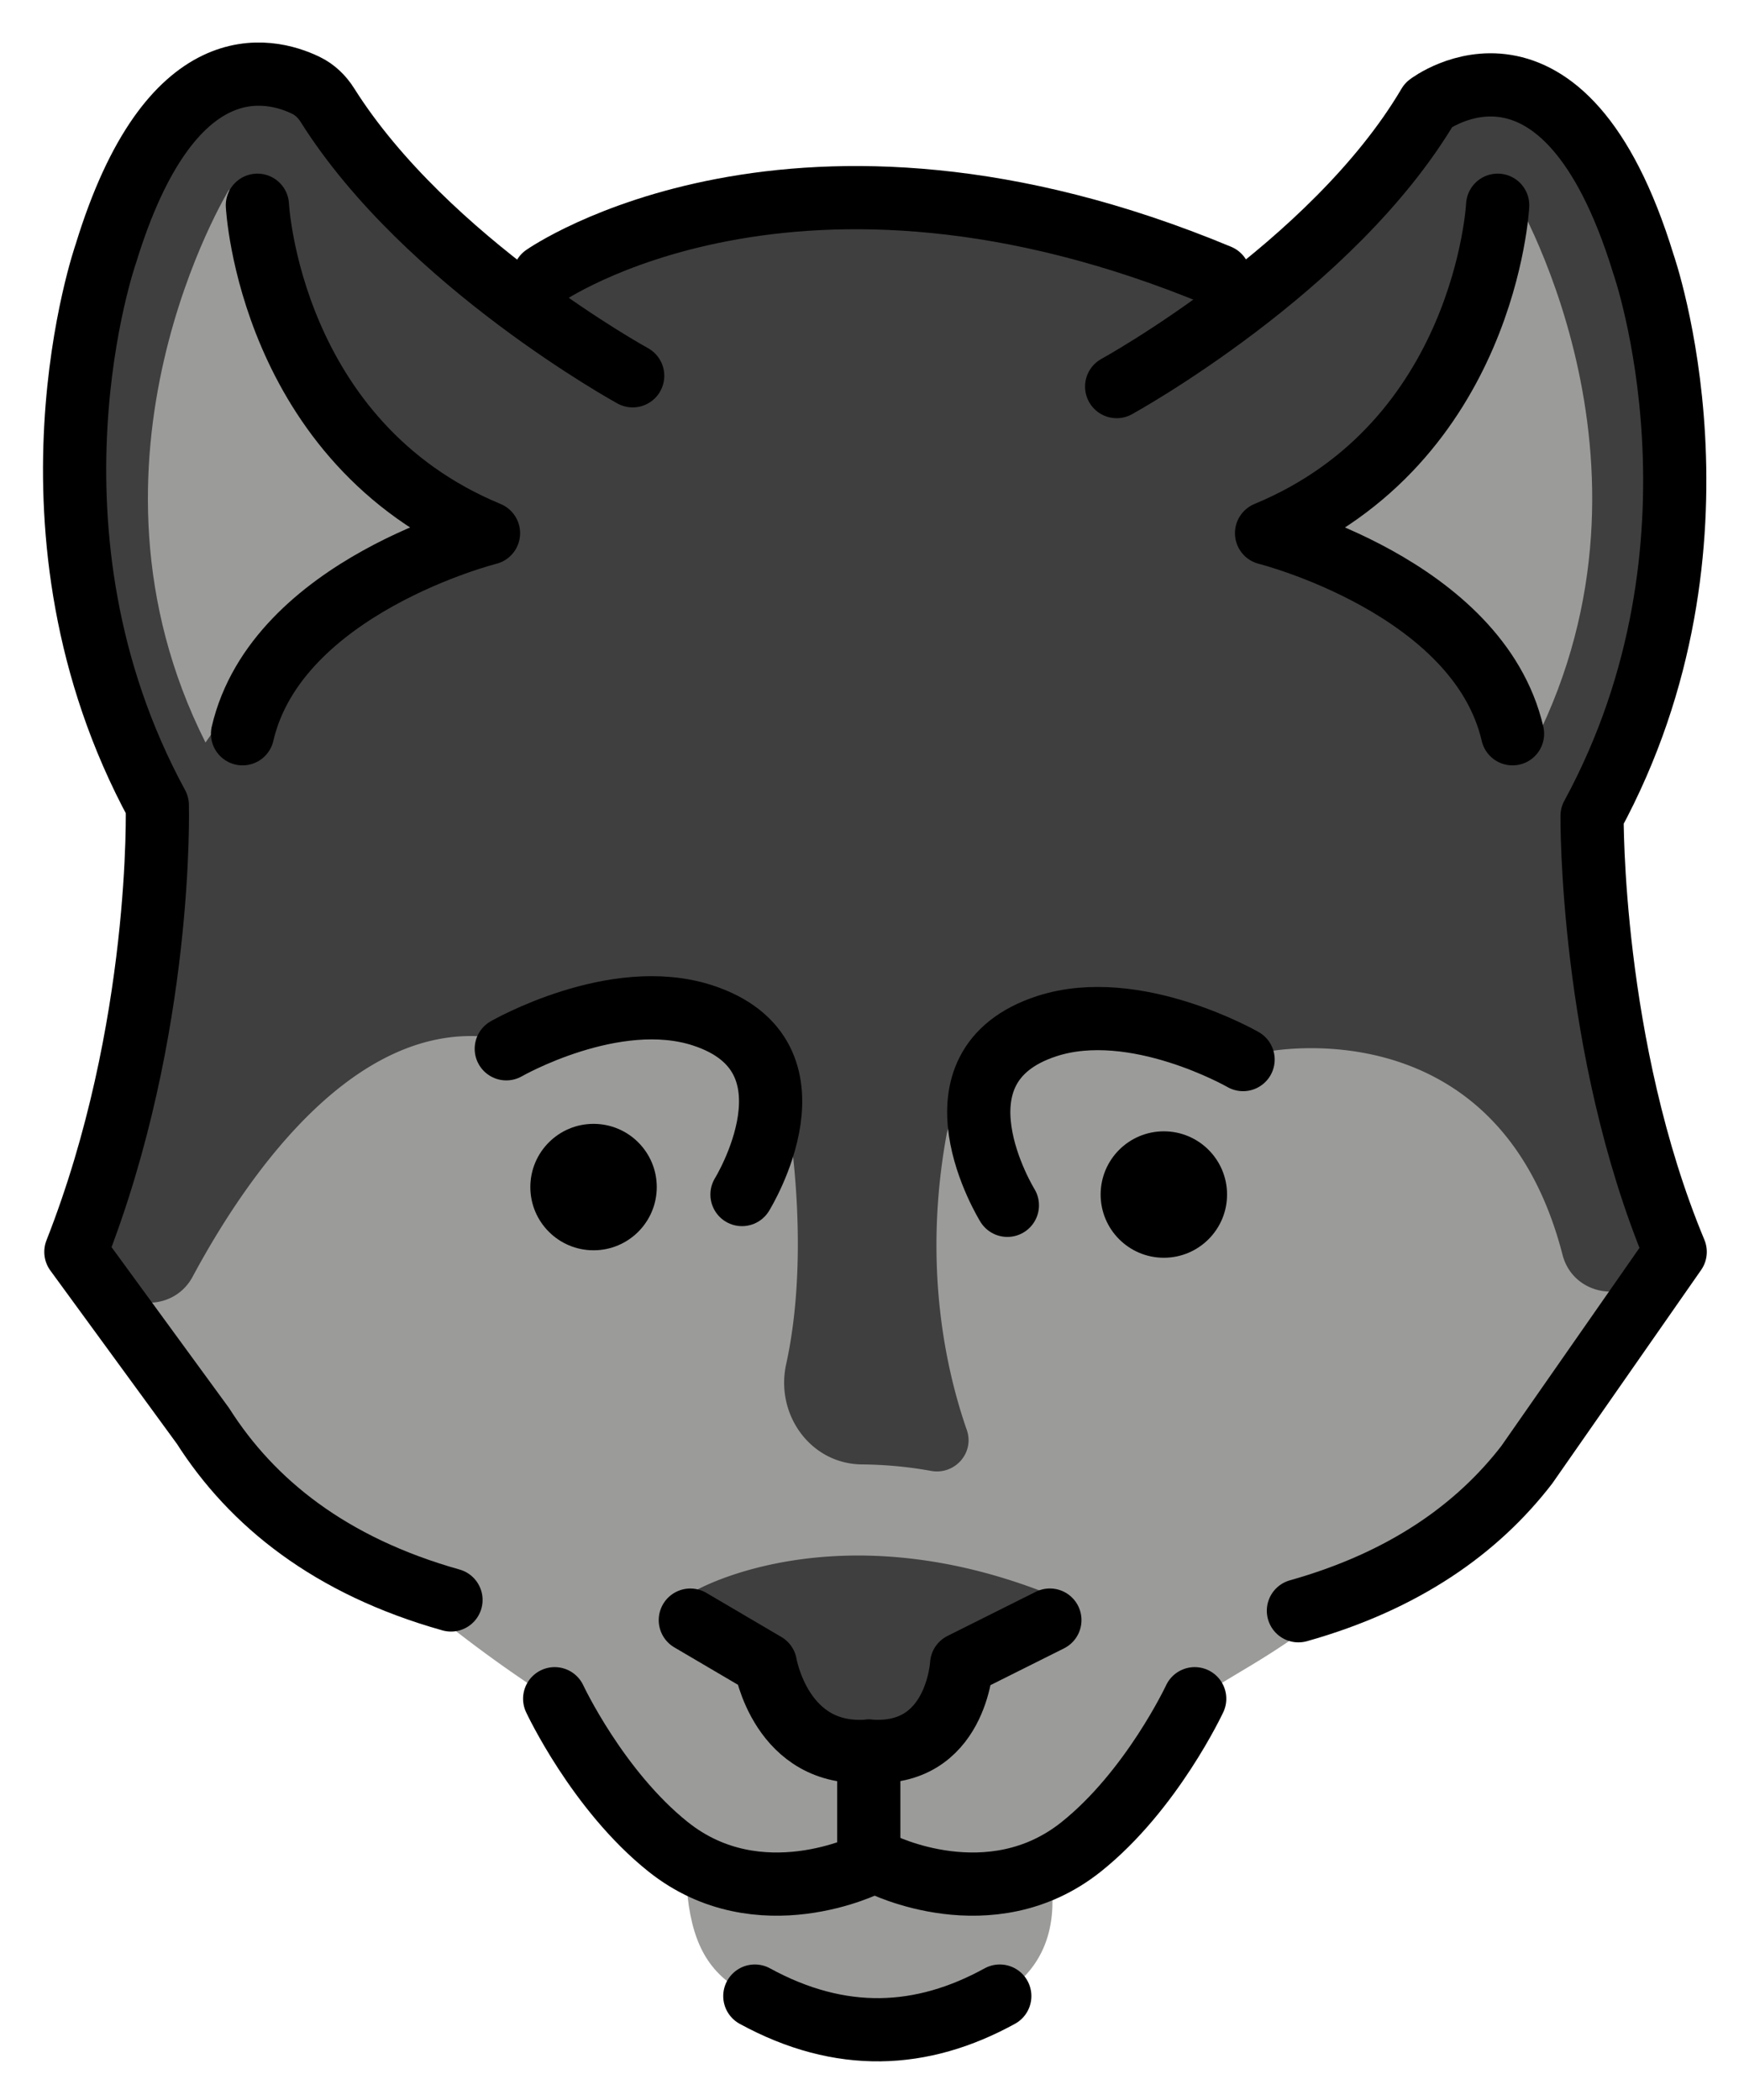 <svg xmlns="http://www.w3.org/2000/svg" role="img" viewBox="7.47 2.72 55.18 66.43"><title>1F43A.svg</title><path fill="#9b9b9a" d="M53.213 6.21l-6.25 6s-5.875-3.125-12-3.125-10.75 3-10.75 3L17.03 8.228l-2.703-.645-1.451 2.096-1.532 6.933s-.852 7.723 1.774 9.598-2.41 15.598-2.41 15.598l3.636 5.818 5.083 4.621a41.807 41.807 0 0 0 4.573 3.609l.338.23s3.333 7.583 10.994 5.596c0 0 5.756 3.487 10.381-5.471l1.346-.808a25.151 25.151 0 0 0 2.227-1.503l4.678-3.536 6.124-8.028s-3.366-10.406-2.616-13.906 2.866-9.391 2.616-11.141-1.375-8.453-1.375-8.453-1.875-4.75-5.5-2.625z"/><path fill="#3f3f3f" d="M10.898 43.242c.657.975 2.11.906 2.666-.13 1.618-3.012 4.85-7.782 9.024-7.611l6.724-.369c.535-.029 1.048.218 1.359.655l1.536 2.161c.145.204.239.435.273.683.151 1.089.504 4.335-.136 7.248-.349 1.589.771 3.155 2.397 3.17.679.006 1.415.065 2.188.205.754.136 1.382-.574 1.13-1.297-.661-1.898-1.393-5.188-.642-9.329.054-.297.199-.576.406-.796l1.942-2.059a1.561 1.561 0 0 1 1.205-.489l2.941.131c.063.003.125.009.187.02l3.152.525c.16.027.315.029.475.005 1.237-.181 7.342-.69 9.184 6.454.334 1.294 2.043 1.585 2.795.481.245-.36.329-.806.231-1.23l-2.598-11.245a1.56 1.56 0 0 1 .005-.723l.642-2.625 1.97-8.081c.051-.209.058-.426.021-.638l-1.233-7.061a1.561 1.561 0 0 0-.09-.316L57.422 7.933c-.05-.124-.111-.246-.19-.354-.607-.831-1.551-1.357-2.584-1.433l-1.189-.087a1.561 1.561 0 0 0-1.301.543l-3.654 4.274c-.164.192-.372.341-.607.435l-.767.307c-.35.14-.739.149-1.095.024l-4.502-1.572a1.556 1.556 0 0 0-.403-.083l-8.73-.629a1.561 1.561 0 0 0-.61.078l-7.242 2.438c-.541.182-1.138.055-1.557-.333l-5.466-5.045a1.561 1.561 0 0 0-.95-.41l-1.371-.096c-.568-.04-1.113.233-1.421.712l-1.618 2.514a1.562 1.562 0 0 0-.21.499l-1.422 6.255a1.562 1.562 0 0 0-.029.517l.719 6.532c.015.137.048.271.098.399l1.635 4.173c.105.268.134.56.083.844l-1.185 6.64a1.561 1.561 0 0 1-.045.185l-1.753 5.696c-.139.451-.066.941.198 1.332l.643.955zm18.591 9.792s4.438-2.562 11.188.125l.062.812-2.25 1.5-.938 1.625s-1.312 1.25-2 1-3-1.125-3-1.125l-.75-1.562-2.625-1.438.062-.875"/><path fill="#9b9b9a" d="M55.275 8.71s5.25 8.562.75 17.5c0 0-4.438-6.5-7.938-6.375 0 0 7.062-4.25 7.188-11.125zm-40.553 0s-5.25 8.562-.75 17.5c0 0 4.438-6.5 7.938-6.375 0 0-7.062-4.25-7.188-11.125zm14.454 53.365c.087 1.832.549 2.831 1.534 3.493.587.394 1.293.574 2.0.612l3.98.215c1.029.056 2.082-.2 2.878-.855.917-.753 1.327-1.808 1.17-3.259l-11.563-.206"/><g><circle cx="26.25" cy="40.275" r="2"/><circle cx="44.294" cy="40.511" r="2"/><path fill="none" stroke="#000" stroke-linecap="round" stroke-linejoin="round" stroke-width="2" d="M29.312 53.975l2.375 1.396s.49 2.967 3.271 2.748v3.562s-3.469 1.76-6.344-.531c-2.237-1.783-3.594-4.688-3.594-4.688m-3.281-3.125c-3.831-1.077-6.303-3.08-7.846-5.504L9.871 42.326c2.774-7.051 2.576-14.134 2.576-14.134-4.708-8.667-1.625-17.458-1.625-17.458 2.032-6.629 5.156-5.881 6.327-5.314.285.138.513.361.681.628 3.137 4.982 9.658 8.561 9.658 8.561"/><path fill="none" stroke="#000" stroke-linecap="round" stroke-linejoin="round" stroke-width="2" d="M15.614 9.213s.375 7.5 7.312 10.375c0 0-6.698 1.679-7.782 6.346M54.856 9.213s-.375 7.5-7.312 10.375c0 0 6.698 1.679 7.782 6.346M30.947 40.511s2.711-4.381-1.25-5.669c-2.792-.907-6.208 1.058-6.208 1.058m11.843 25.781s3.469 1.76 6.344-.531c2.237-1.783 3.594-4.688 3.594-4.688m-4.582-2.488l-2.792 1.396s-.157 2.967-2.938 2.748"/><path fill="none" stroke="#000" stroke-linecap="round" stroke-linejoin="round" stroke-width="2" d="M42.801 14.95s6.833-3.75 9.875-8.917c0 0 4.25-3.25 6.792 5.042 0 0 3.083 8.792-1.625 17.458 0 0-.068 7.319 2.63 13.793l-4.697 6.736c-1.56 2.022-3.872 3.674-7.224 4.617"/><path fill="none" stroke="#000" stroke-linecap="round" stroke-linejoin="round" stroke-width="2" d="M39.343 40.852s-2.711-4.381 1.25-5.669c2.792-.907 6.208 1.058 6.208 1.058M24.688 11.451s7.952-5.577 21.352 0M31.353 65.869c2.719 1.486 5.29 1.353 7.75 0"/></g></svg>